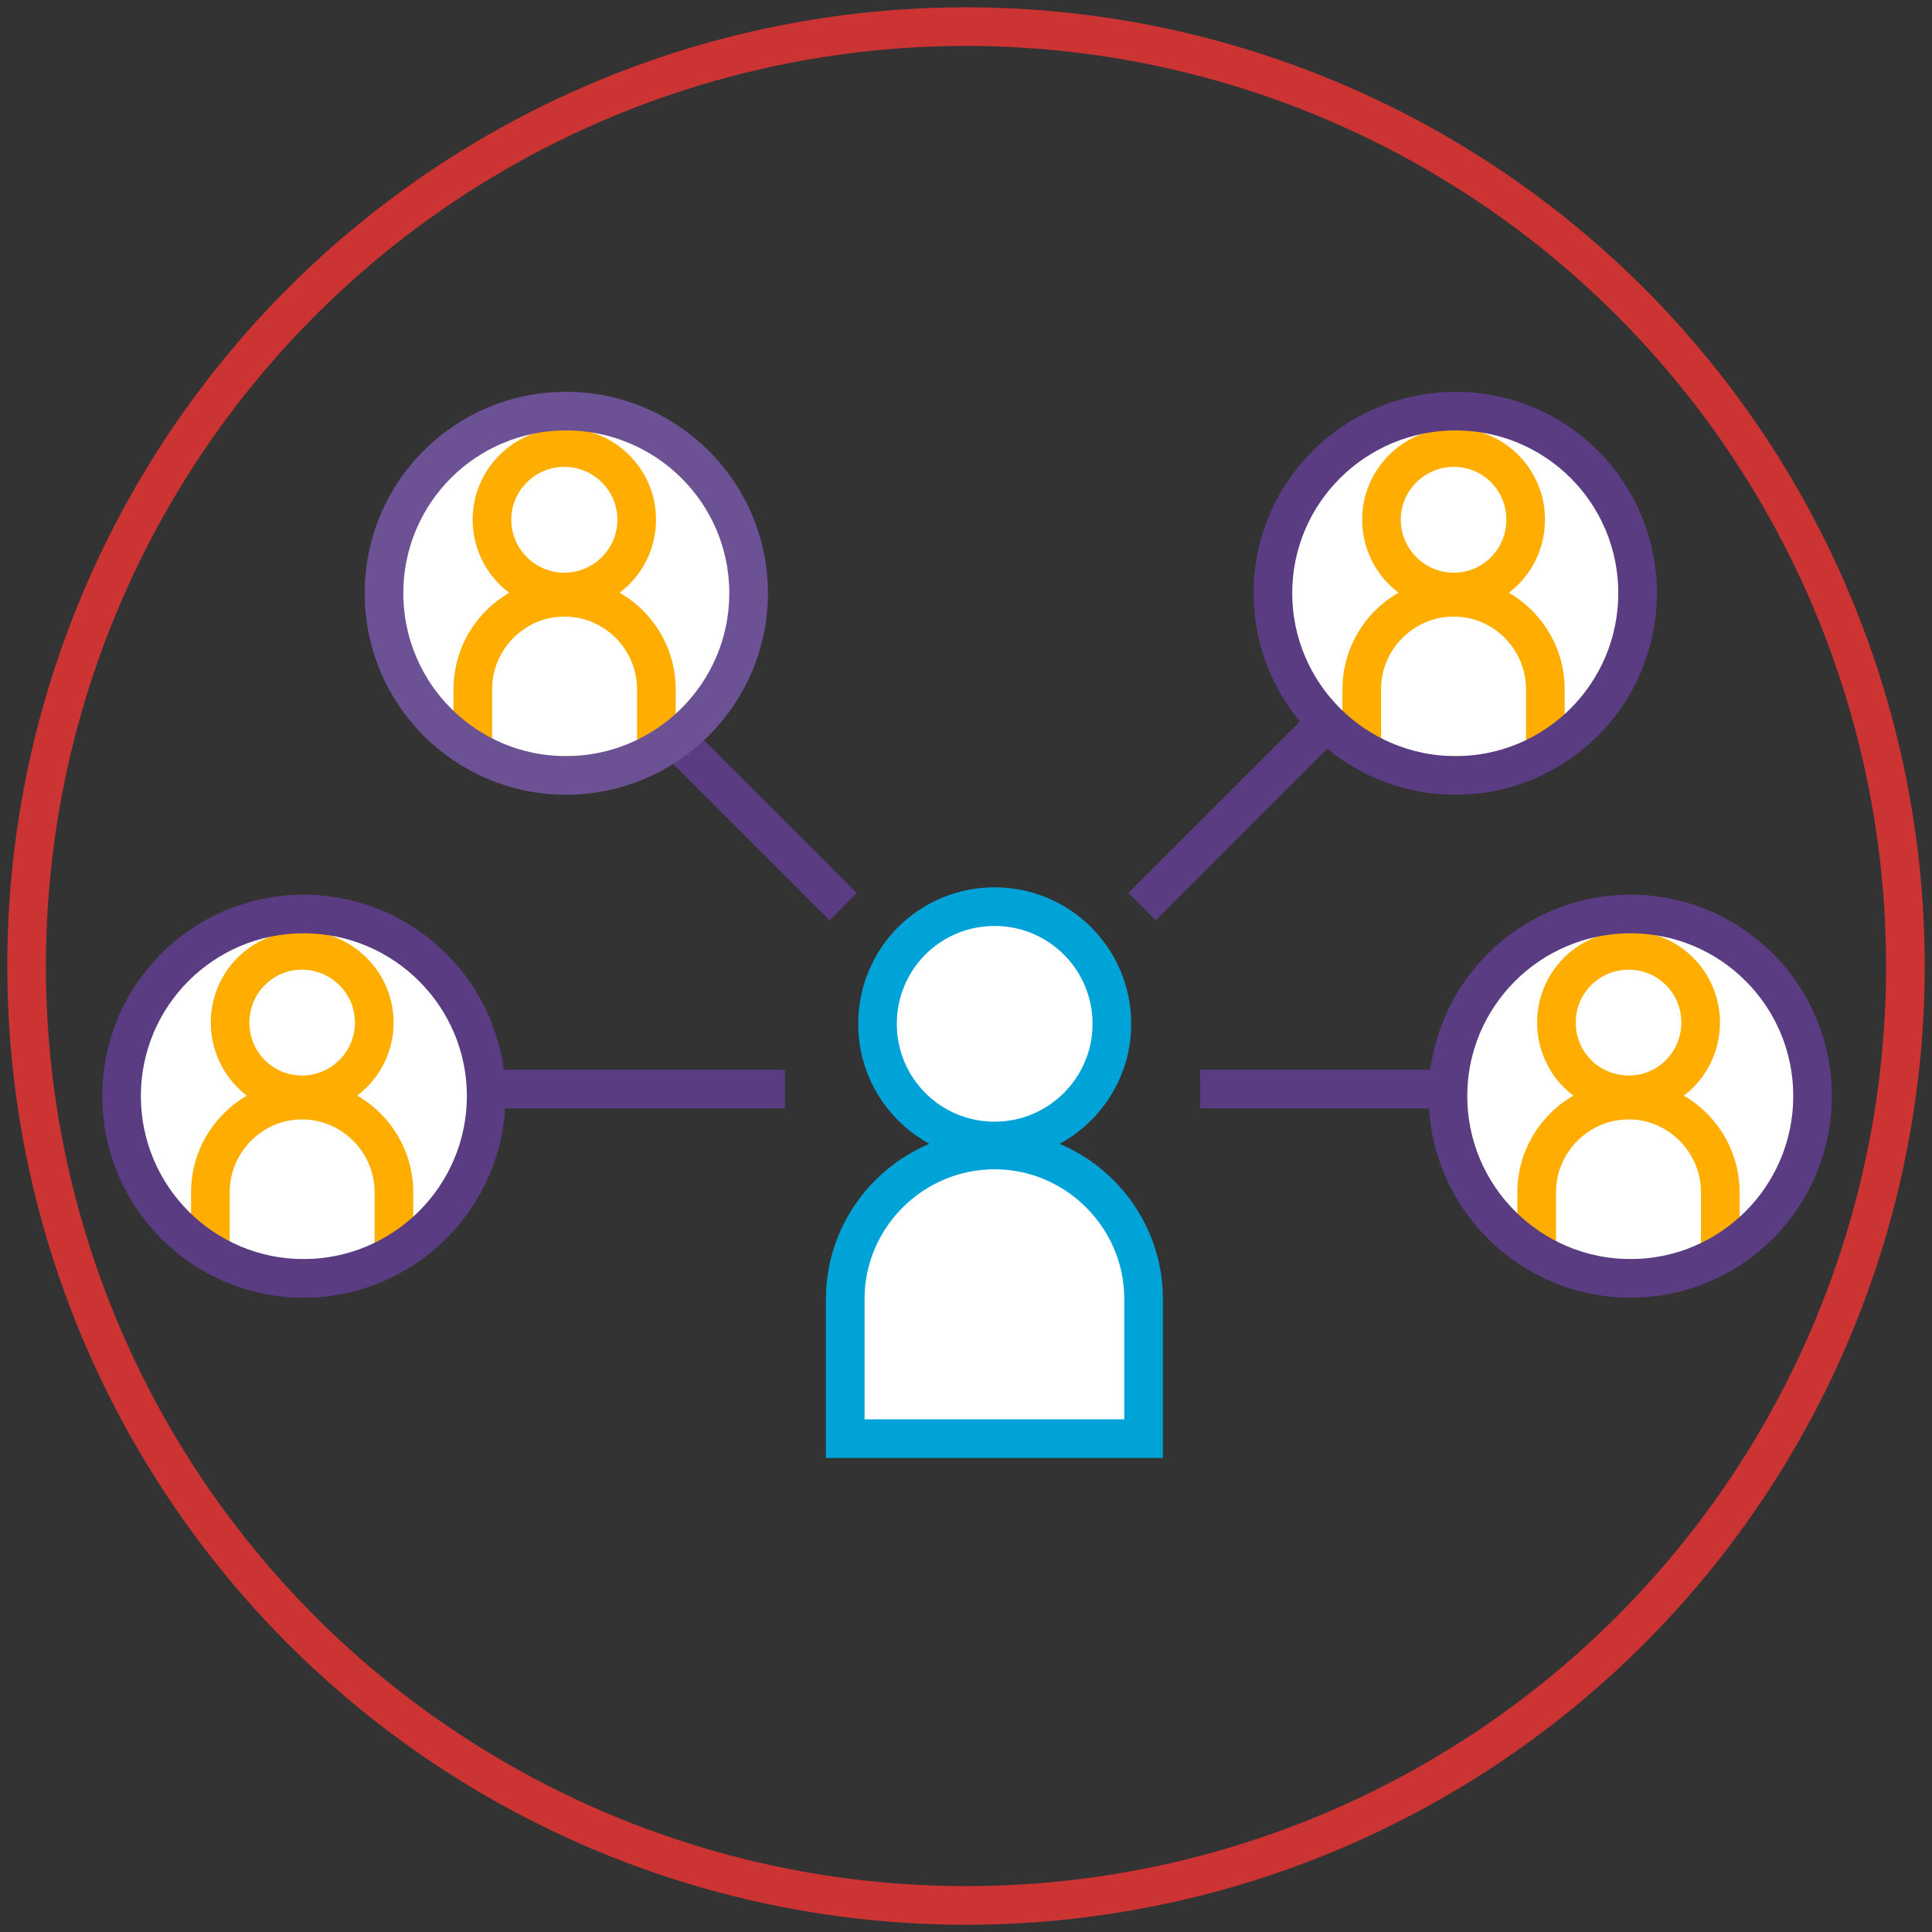 <?xml version="1.0" encoding="utf-8"?>
<!-- Generator: Adobe Illustrator 16.0.0, SVG Export Plug-In . SVG Version: 6.00 Build 0)  -->
<!DOCTYPE svg PUBLIC "-//W3C//DTD SVG 1.1//EN" "http://www.w3.org/Graphics/SVG/1.1/DTD/svg11.dtd">
<svg version="1.1" id="Layer_2" xmlns="http://www.w3.org/2000/svg" xmlns:xlink="http://www.w3.org/1999/xlink" x="0px" y="0px"
	 width="50px" height="50px" viewBox="0 0 50 50" enable-background="new 0 0 50 50" xml:space="preserve">
<rect x="0" y="0" width="50" height="50" fill="#333333" stroke="none"/>
<g id="PICTO_MANAGER">
	<g>
		<g>
			<path fill="#FFFFFF" d="M28.775,26.498c0,1.67-1.361,3.031-3.033,3.031c-1.686,0-3.032-1.361-3.032-3.031
				c0-1.681,1.347-3.034,3.032-3.034C27.414,23.464,28.775,24.817,28.775,26.498"/>
			<path fill="none" stroke="#00A3D7" stroke-miterlimit="10" d="M28.775,26.498c0,1.67-1.361,3.031-3.033,3.031
				c-1.686,0-3.032-1.361-3.032-3.031c0-1.681,1.347-3.034,3.032-3.034C27.414,23.464,28.775,24.817,28.775,26.498z"/>
			<path fill="#FFFFFF" d="M29.596,37.232v-3.617c0-2.119-1.742-3.854-3.854-3.854c-2.126,0-3.867,1.734-3.867,3.854v3.617H29.596z"
				/>
			<path fill="none" stroke="#00A3D7" stroke-miterlimit="10" d="M29.596,37.232v-3.617c0-2.119-1.742-3.854-3.854-3.854
				c-2.126,0-3.867,1.734-3.867,3.854v3.617H29.596z"/>
			<line fill="none" stroke="#593C81" stroke-miterlimit="10" x1="21.821" y1="23.464" x2="13.707" y2="15.35"/>
			<line fill="none" stroke="#593C81" stroke-miterlimit="10" x1="20.317" y1="28.184" x2="10.698" y2="28.184"/>
			<path fill="#FFFFFF" d="M3.146,28.365c0-2.6,2.105-4.711,4.71-4.711c2.606,0,4.726,2.111,4.726,4.711
				c0,2.605-2.12,4.719-4.726,4.719C5.252,33.084,3.146,30.971,3.146,28.365"/>
			<line fill="none" stroke="#593C81" stroke-miterlimit="10" x1="29.555" y1="23.464" x2="37.67" y2="15.35"/>
			<line fill="none" stroke="#593C81" stroke-miterlimit="10" x1="31.059" y1="28.184" x2="40.678" y2="28.184"/>
		</g>
		<g>
			<defs>
				<path id="SVGID_1_" d="M3.146,28.365c0,2.605,2.105,4.719,4.71,4.719c2.606,0,4.726-2.113,4.726-4.719
					c0-2.6-2.12-4.711-4.726-4.711C5.252,23.654,3.146,25.766,3.146,28.365"/>
			</defs>
			<clipPath id="SVGID_2_">
				<use xlink:href="#SVGID_1_"  overflow="visible"/>
			</clipPath>
			<path clip-path="url(#SVGID_2_)" fill="#FFFFFF" d="M9.686,26.463c0,1.037-0.843,1.871-1.873,1.871
				c-1.03,0-1.858-0.834-1.858-1.871c0-1.032,0.828-1.867,1.858-1.867C8.843,24.596,9.686,25.431,9.686,26.463"/>
			<path clip-path="url(#SVGID_2_)" fill="none" stroke="#FFAE00" stroke-miterlimit="10" d="M9.686,26.463
				c0,1.037-0.843,1.871-1.873,1.871c-1.03,0-1.858-0.834-1.858-1.871c0-1.032,0.828-1.867,1.858-1.867
				C8.843,24.596,9.686,25.431,9.686,26.463z"/>
			<path clip-path="url(#SVGID_2_)" fill="#FFFFFF" d="M10.195,33.084v-2.229c0-1.307-1.069-2.385-2.382-2.385
				c-1.299,0-2.369,1.078-2.369,2.385v2.229H10.195z"/>
			<path clip-path="url(#SVGID_2_)" fill="none" stroke="#FFAE00" stroke-miterlimit="10" d="M10.195,33.084v-2.229
				c0-1.307-1.069-2.385-2.382-2.385c-1.299,0-2.369,1.078-2.369,2.385v2.229H10.195z"/>
		</g>
		<g>
			<path fill="none" stroke="#593C81" stroke-miterlimit="10" d="M3.146,28.365c0-2.6,2.105-4.711,4.71-4.711
				c2.606,0,4.726,2.111,4.726,4.711c0,2.605-2.12,4.719-4.726,4.719C5.252,33.084,3.146,30.971,3.146,28.365z"/>
			<path fill="#FFFFFF" d="M37.473,28.365c0-2.6,2.119-4.711,4.725-4.711s4.711,2.111,4.711,4.711c0,2.605-2.105,4.719-4.711,4.719
				S37.473,30.971,37.473,28.365"/>
		</g>
		<g>
			<defs>
				<path id="SVGID_3_" d="M37.473,28.365c0,2.605,2.119,4.719,4.725,4.719s4.711-2.113,4.711-4.719c0-2.6-2.105-4.711-4.711-4.711
					S37.473,25.766,37.473,28.365"/>
			</defs>
			<clipPath id="SVGID_4_">
				<use xlink:href="#SVGID_3_"  overflow="visible"/>
			</clipPath>
			<path clip-path="url(#SVGID_4_)" fill="#FFFFFF" d="M44.012,26.463c0,1.037-0.828,1.871-1.859,1.871
				c-1.043,0-1.873-0.834-1.873-1.871c0-1.032,0.83-1.867,1.873-1.867C43.184,24.596,44.012,25.431,44.012,26.463"/>
			<path clip-path="url(#SVGID_4_)" fill="none" stroke="#FFAE00" stroke-miterlimit="10" d="M44.012,26.463
				c0,1.037-0.828,1.871-1.859,1.871c-1.043,0-1.873-0.834-1.873-1.871c0-1.032,0.83-1.867,1.873-1.867
				C43.184,24.596,44.012,25.431,44.012,26.463z"/>
			<path clip-path="url(#SVGID_4_)" fill="#FFFFFF" d="M44.521,33.084v-2.229c0-1.307-1.068-2.385-2.369-2.385
				c-1.312,0-2.383,1.078-2.383,2.385v2.229H44.521z"/>
			<path clip-path="url(#SVGID_4_)" fill="none" stroke="#FFAE00" stroke-miterlimit="10" d="M44.521,33.084v-2.229
				c0-1.307-1.068-2.385-2.369-2.385c-1.312,0-2.383,1.078-2.383,2.385v2.229H44.521z"/>
		</g>
		<g>
			<path fill="none" stroke="#593C81" stroke-miterlimit="10" d="M37.473,28.365c0-2.6,2.119-4.711,4.725-4.711
				s4.711,2.111,4.711,4.711c0,2.605-2.105,4.719-4.711,4.719S37.473,30.971,37.473,28.365z"/>
			<path fill="#FFFFFF" d="M9.938,15.35c0-2.605,2.105-4.71,4.71-4.71c2.605,0,4.726,2.105,4.726,4.71
				c0,2.606-2.121,4.718-4.726,4.718C12.044,20.068,9.938,17.956,9.938,15.35"/>
		</g>
		<g>
			<defs>
				<path id="SVGID_5_" d="M9.938,15.35c0,2.606,2.105,4.718,4.71,4.718c2.605,0,4.726-2.112,4.726-4.718
					c0-2.605-2.121-4.71-4.726-4.71C12.044,10.64,9.938,12.745,9.938,15.35"/>
			</defs>
			<clipPath id="SVGID_6_">
				<use xlink:href="#SVGID_5_"  overflow="visible"/>
			</clipPath>
			<path clip-path="url(#SVGID_6_)" fill="#FFFFFF" d="M16.478,13.447c0,1.037-0.843,1.874-1.873,1.874
				c-1.03,0-1.873-0.837-1.873-1.874c0-1.029,0.843-1.865,1.873-1.865C15.635,11.582,16.478,12.417,16.478,13.447"/>
			<path clip-path="url(#SVGID_6_)" fill="none" stroke="#FFAE00" stroke-miterlimit="10" d="M16.478,13.447
				c0,1.037-0.843,1.874-1.873,1.874c-1.03,0-1.873-0.837-1.873-1.874c0-1.029,0.843-1.865,1.873-1.865
				C15.635,11.582,16.478,12.417,16.478,13.447z"/>
			<path clip-path="url(#SVGID_6_)" fill="#FFFFFF" d="M16.987,20.068V17.84c0-1.313-1.069-2.383-2.382-2.383
				c-1.299,0-2.369,1.069-2.369,2.383v2.228H16.987z"/>
			<path clip-path="url(#SVGID_6_)" fill="none" stroke="#FFAE00" stroke-miterlimit="10" d="M16.987,20.068V17.84
				c0-1.313-1.069-2.383-2.382-2.383c-1.299,0-2.369,1.069-2.369,2.383v2.228H16.987z"/>
		</g>
		<g>
			<path fill="none" stroke="#6C5294" stroke-miterlimit="10" d="M9.938,15.35c0-2.605,2.105-4.71,4.71-4.71
				c2.605,0,4.726,2.105,4.726,4.71c0,2.606-2.121,4.718-4.726,4.718C12.044,20.068,9.938,17.956,9.938,15.35z"/>
			<path fill="#FFFFFF" d="M32.943,15.35c0-2.605,2.121-4.71,4.727-4.71s4.711,2.105,4.711,4.71c0,2.606-2.105,4.718-4.711,4.718
				S32.943,17.956,32.943,15.35"/>
		</g>
		<g>
			<defs>
				<path id="SVGID_7_" d="M32.943,15.35c0,2.606,2.121,4.718,4.727,4.718s4.711-2.112,4.711-4.718c0-2.605-2.105-4.71-4.711-4.71
					S32.943,12.745,32.943,15.35"/>
			</defs>
			<clipPath id="SVGID_8_">
				<use xlink:href="#SVGID_7_"  overflow="visible"/>
			</clipPath>
			<path clip-path="url(#SVGID_8_)" fill="#FFFFFF" d="M39.484,13.447c0,1.037-0.828,1.874-1.859,1.874
				c-1.029,0-1.873-0.837-1.873-1.874c0-1.029,0.844-1.865,1.873-1.865C38.656,11.582,39.484,12.417,39.484,13.447"/>
			<path clip-path="url(#SVGID_8_)" fill="none" stroke="#FFAE00" stroke-miterlimit="10" d="M39.484,13.447
				c0,1.037-0.828,1.874-1.859,1.874c-1.029,0-1.873-0.837-1.873-1.874c0-1.029,0.844-1.865,1.873-1.865
				C38.656,11.582,39.484,12.417,39.484,13.447z"/>
			<path clip-path="url(#SVGID_8_)" fill="#FFFFFF" d="M39.994,20.068V17.84c0-1.313-1.07-2.383-2.369-2.383
				c-1.314,0-2.383,1.069-2.383,2.383v2.228H39.994z"/>
			<path clip-path="url(#SVGID_8_)" fill="none" stroke="#FFAE00" stroke-miterlimit="10" d="M39.994,20.068V17.84
				c0-1.313-1.07-2.383-2.369-2.383c-1.314,0-2.383,1.069-2.383,2.383v2.228H39.994z"/>
		</g>
		<g>
			<path fill="none" stroke="#593C81" stroke-miterlimit="10" d="M32.943,15.35c0-2.605,2.121-4.71,4.727-4.71
				s4.711,2.105,4.711,4.71c0,2.606-2.105,4.718-4.711,4.718S32.943,17.956,32.943,15.35z"/>
		</g>
	</g>
	<circle fill="none" stroke="#CC3333" stroke-miterlimit="10" cx="25" cy="25.001" r="24.312"/>
</g>
</svg>
